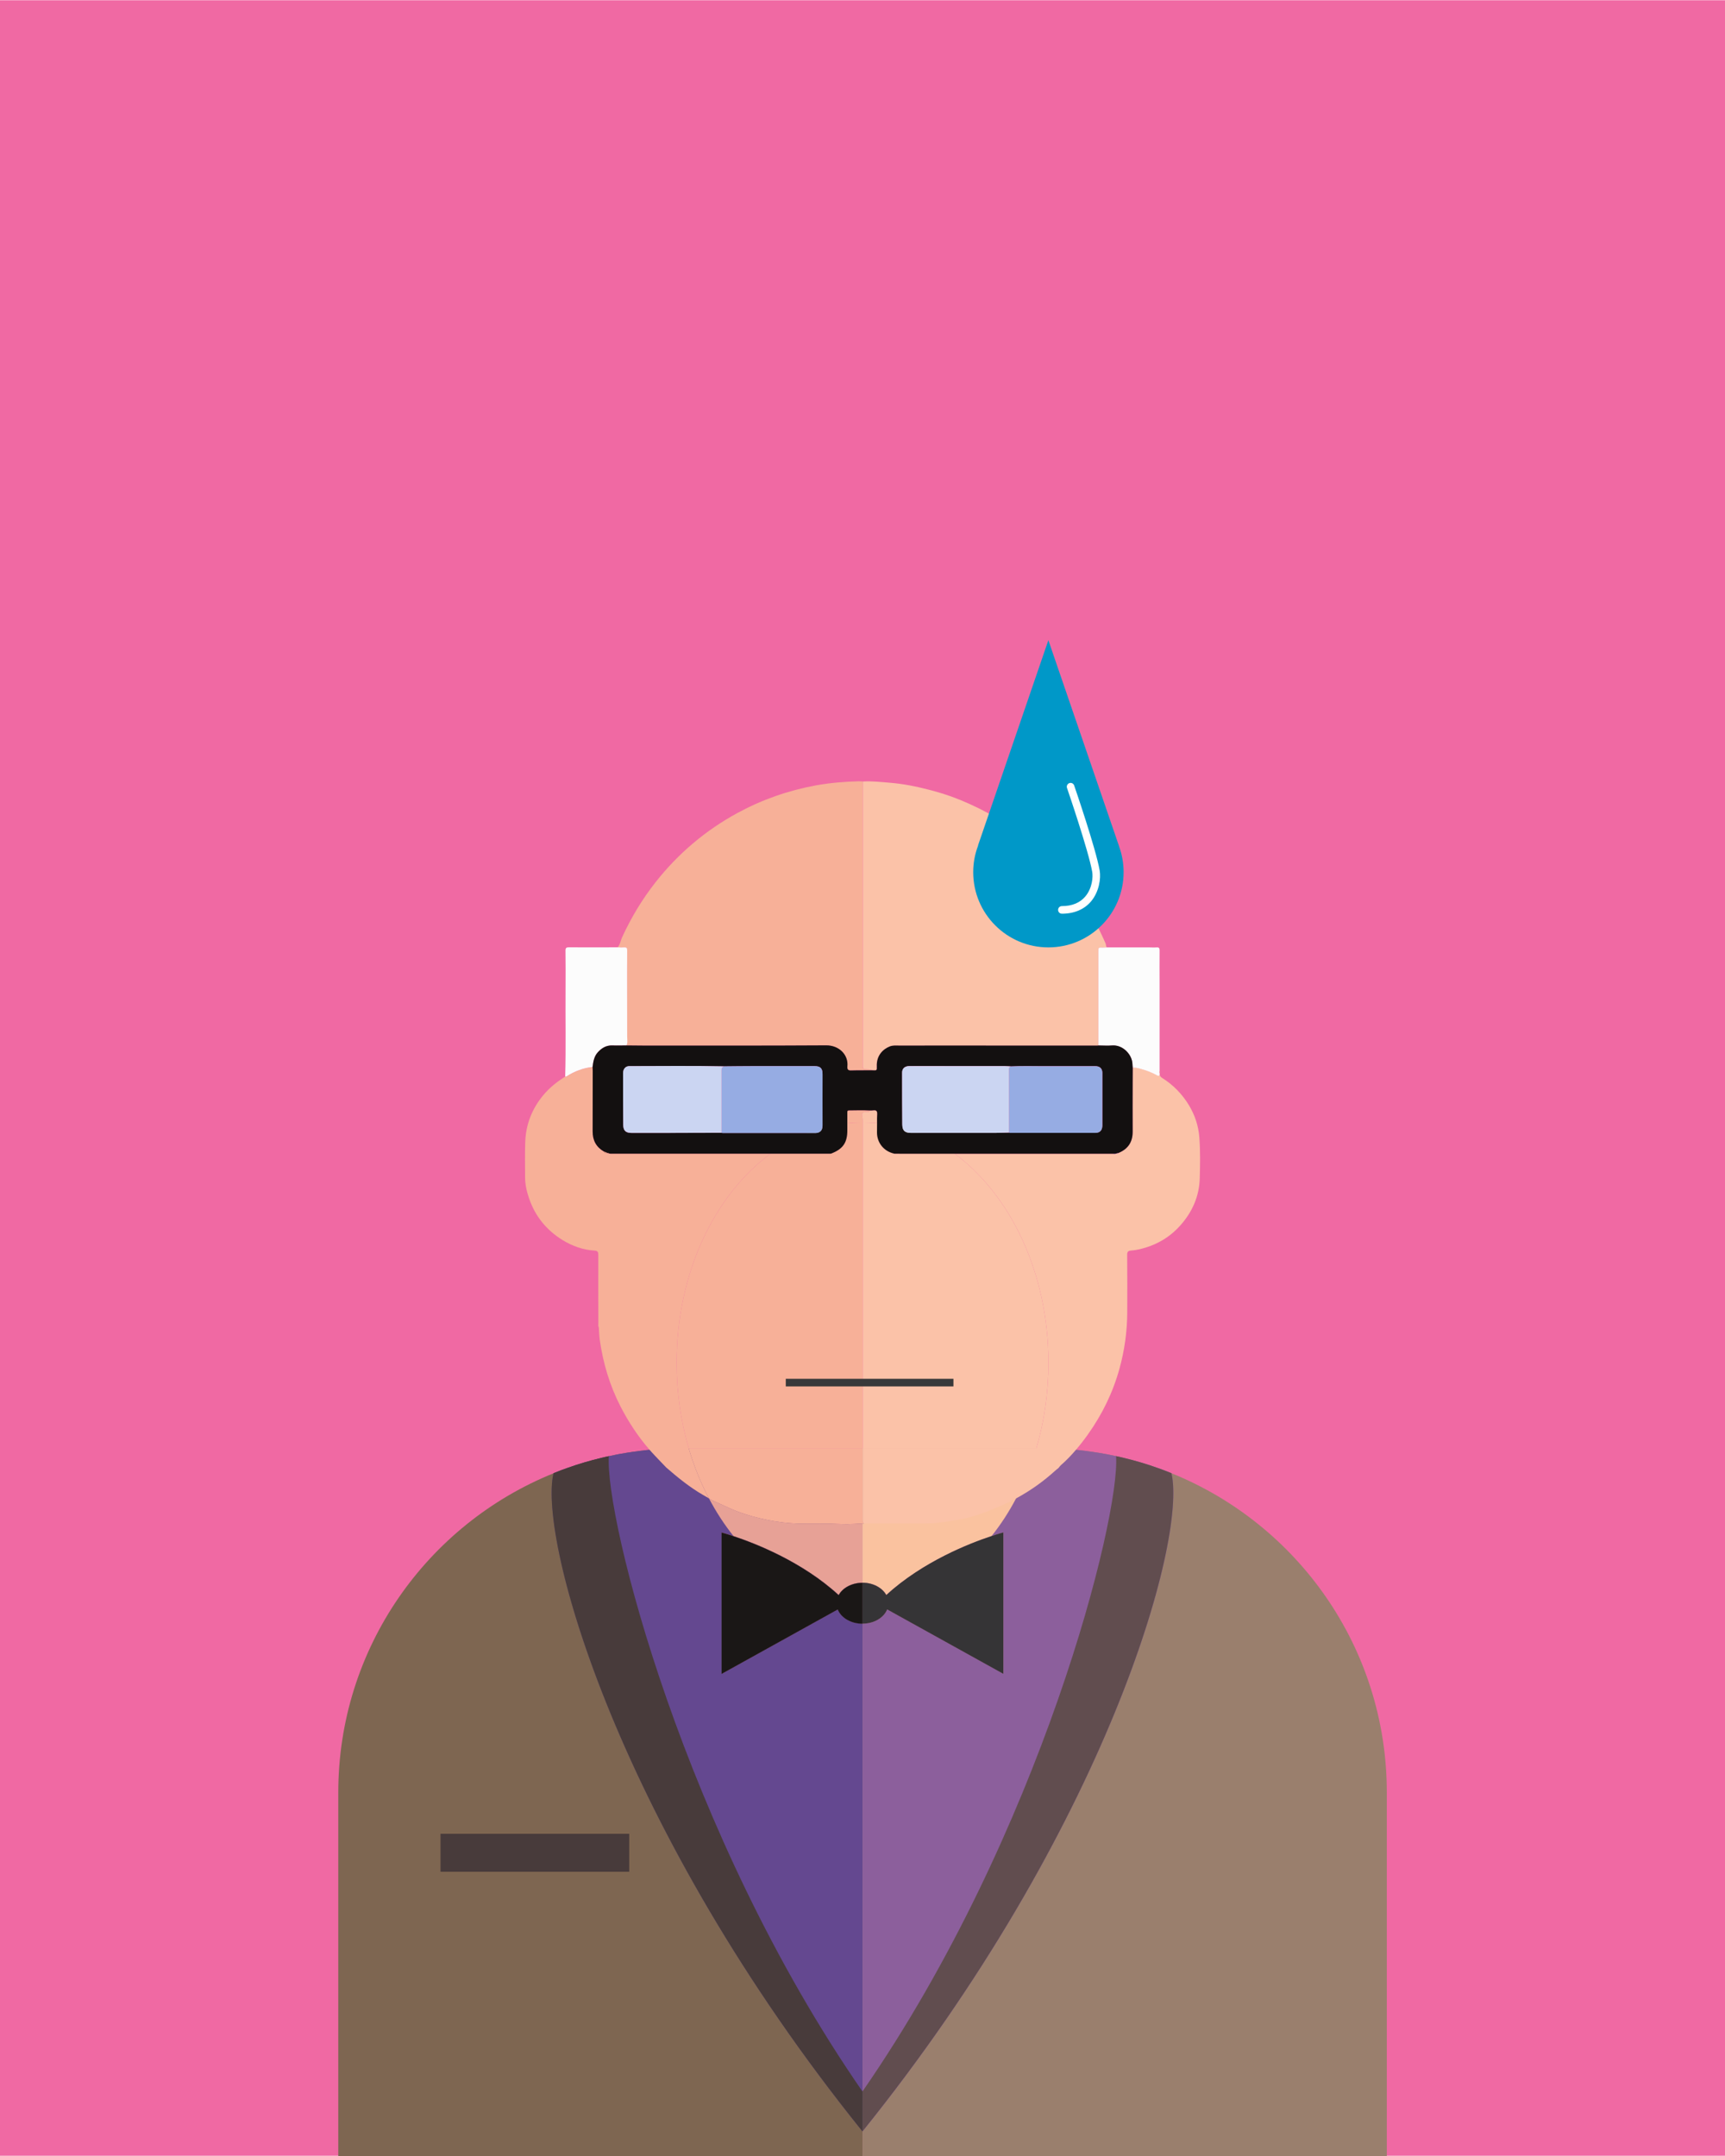 <?xml version="1.0" encoding="UTF-8"?>
<svg id="imbarazzato" xmlns="http://www.w3.org/2000/svg" viewBox="0 0 226.77 283.46">
  <def>
    <style>
      .gocciaAnimation{
        transition: all ;
        animation: gocciaAnimation 1.5s ease-out 1;
      }
      @keyframes gocciaAnimation {
        0%{
          opacity:1;
          transform: translateY(0%);
        }
        100%{
          opacity:0;
          transform: translateY(5%);
        }
      }
      .sorriso{
        transform: scaleX(0);
        transform-origin: center center !important ;
        animation: sorriso 1.5s ease-out 1 0s forwards;
      }
      @keyframes sorriso {
        0%{
          transform: scaleX(0);
        }
        100%{ 
         
          transform: scaleX(1);
        }
      }
    </style>
  </def>
  <rect id="sfondo" x="0" y=".03" width="226.77" height="283.4" fill="#f069a3" stroke-width="0"/>
  <g id="corpo">
    <g id="gianmarco">
      <path d="M96.43,201.96c2.84.93,9.02,3.34,13.83,7.74.52-.95,1.73-1.61,3.13-1.61v-7.79c-.87.02-1.74.12-2.62.08-.82-.03-1.65-.08-2.48-.06-.93.02-1.86,0-2.8,0-1.62-.01-3.21-.2-4.79-.53-1.79-.37-3.52-.9-5.18-1.68-.63-.3-1.27-.58-1.91-.86l-.02-.02s-.05-.03-.08-.05c-.1-.06-.21-.12-.31-.18-1.08-2.04-1.97-4.25-2.66-6.59h-.8c-1.37,0-2.74.06-4.08.18-.09.01-.17.02-.26.03-.15.01-.31.03-.47.04-.55.06-1.11.13-1.65.21-.3.04-.58.08-.87.13-.35.06-.7.12-1.05.18-.1.02-.2.04-.3.06-.35.07-.68.14-1.01.21-.32.07-.63.14-.94.22-1.56.37-3.08.82-4.57,1.35-.25.09-.49.18-.72.26-.35.14-.7.27-1.05.42-16.59,6.7-28.3,22.97-28.3,41.96v47.8h68.92v-69.99c-1.52,0-2.82-.78-3.25-1.87l-15.27,8.47v-18.59s.58.15,1.56.48Z" fill="#7e6651" stroke-width="0"/>
      <path d="M96.43,201.96c2.84.93,9.02,3.34,13.83,7.74.52-.95,1.73-1.61,3.13-1.61v-7.79c-.87.02-1.74.12-2.62.08-.82-.03-1.65-.08-2.48-.06-.93.02-1.86,0-2.8,0-1.62-.01-3.21-.2-4.79-.53-1.79-.37-3.52-.9-5.18-1.68-.63-.3-1.27-.58-1.91-.86l-.02-.02s-.05-.03-.08-.05c-.1-.06-.21-.12-.31-.18-1.08-2.04-1.97-4.25-2.66-6.59h-.8c-1.37,0-2.74.06-4.08.18-.09.01-.17.02-.26.03-.15.01-.31.03-.47.04-.55.06-1.11.13-1.65.21-.3.04-.58.08-.87.13-.35.06-.7.12-1.05.18-.1.02-.2.04-.3.06-.35.07-.68.14-1.01.21-.32.07-.63.14-.94.22-1.56.37-3.08.82-4.57,1.35-.25.09-.49.18-.72.26-.35.14-.7.27-1.05.42-2.04,8.86,8.59,46.74,40.62,86.54v-66.77c-1.52,0-2.82-.78-3.25-1.87l-15.27,8.47v-18.59s.58.15,1.56.48Z" fill="#644890" stroke-width="0"/>
      <path d="M113.38,280.24v-5.26c-23.52-33.99-33.89-75.52-33.34-83.53-.32.06-.63.13-.94.21-1.56.37-3.08.82-4.57,1.36-.25.09-.48.17-.72.26-.35.13-.7.27-1.05.41-2.04,8.86,8.59,46.75,40.62,86.54Z" fill="#483b3b" stroke-width="0"/>
      <rect x="57.91" y="241.1" width="24.81" height="4.99" transform="translate(140.63 487.19) rotate(-180)" fill="#483b3b" stroke-width="0"/>
      <path d="M111.39,147.67v.9c.01,1.66-.56,2.5-2.11,3.1-.04.07-.1.08-.16.02h-7.84c1.53-1.13,3.16-2.05,4.87-2.73.64-.26,1.28-.48,1.94-.66,1.08-.3,2.18-.52,3.3-.63Z" fill="#e7a196" stroke-width="0"/>
      <path d="M113.39,200.3v7.79c-1.4,0-2.61.66-3.13,1.61-4.81-4.4-10.99-6.81-13.83-7.74-1.2-1.5-2.29-3.17-3.23-4.96.1.06.21.12.31.18.03.02.05.03.08.05l.02.02c.64.28,1.28.56,1.91.86,1.66.78,3.39,1.31,5.18,1.68,1.58.33,3.17.52,4.79.53.94,0,1.87.02,2.8,0,.83-.02,1.66.03,2.48.06.88.04,1.75-.06,2.62-.08Z" fill="#e7a196" stroke-width="0"/>
      <path d="M94.86,201.49v18.59s15.27-8.47,15.27-8.47c.44,1.09,1.73,1.87,3.25,1.87v-5.38c-1.4,0-2.61.67-3.13,1.62-4.8-4.41-10.99-6.81-13.83-7.75-.98-.33-1.56-.48-1.56-.48Z" fill="#1a1716" stroke-width="0"/>
      <path d="M154.01,193.7c-.35-.15-.7-.28-1.05-.42-.24-.08-.47-.17-.72-.26-1.49-.53-3.01-.98-4.57-1.35-.31-.08-.62-.15-.94-.22-.33-.07-.67-.14-1.01-.21-.1-.02-.2-.04-.31-.06-.35-.06-.69-.12-1.04-.18-.29-.05-.57-.09-.87-.13-.54-.08-1.1-.15-1.65-.21-.14-.01-.28-.03-.41-.04-.11-.01-.21-.02-.32-.03-1.34-.12-2.71-.18-4.08-.18h-23.62v9.45c0,.18.03.33.17.44h-.2v7.79c1.4,0,2.61.66,3.13,1.61,4.81-4.4,10.99-6.81,13.83-7.74.97-.33,1.56-.48,1.56-.48v18.59l-15.27-8.47c-.44,1.09-1.73,1.87-3.25,1.87v69.99h68.92v-47.8c0-18.99-11.71-35.26-28.3-41.96Z" fill="#9a7f6d" stroke-width="0"/>
      <path d="M154.01,193.7c-.35-.15-.7-.28-1.05-.42-.24-.08-.47-.17-.72-.26-1.49-.53-3.01-.98-4.57-1.35-.31-.08-.62-.15-.94-.22-.33-.07-.67-.14-1.01-.21-.1-.02-.2-.04-.31-.06-.35-.06-.69-.12-1.04-.18-.29-.05-.57-.09-.87-.13-.54-.08-1.1-.15-1.65-.21-.14-.01-.28-.03-.41-.04-.11-.01-.21-.02-.32-.03-1.34-.12-2.71-.18-4.08-.18h-23.62v9.45c0,.18.03.33.17.44h-.2v7.79c1.4,0,2.61.66,3.13,1.61,4.81-4.4,10.99-6.81,13.83-7.74.97-.33,1.56-.48,1.56-.48v18.59l-15.27-8.47c-.44,1.09-1.73,1.87-3.25,1.87v66.77c32.02-39.8,42.66-77.68,40.62-86.54Z" fill="#8c5f9c" stroke-width="0"/>
      <path d="M113.38,280.24v-5.26c23.52-33.99,33.89-75.52,33.34-83.53.32.06.63.13.94.21,1.56.37,3.08.82,4.57,1.36.25.09.48.17.72.26.35.13.7.27,1.05.41,2.04,8.86-8.59,46.75-40.62,86.54Z" fill="#614d4f" stroke-width="0"/>
      <path d="M125.52,151.7h-6.71c-.4,0-.79-.01-1.18-.01-.05.05-.1.04-.13-.02-1.32-.31-2.2-1.41-2.21-2.76,0-.42,0-.83.01-1.25,1.15.11,2.28.33,3.38.64.65.18,1.3.4,1.93.65,1.73.68,3.37,1.61,4.91,2.75Z" fill="#fac29f" stroke-width="0"/>
      <path d="M136.24,190.41c-.69,2.34-1.58,4.56-2.67,6.6-.94,1.79-2.02,3.45-3.22,4.95-2.84.93-9.02,3.34-13.83,7.74-.52-.95-1.73-1.61-3.13-1.61v-7.79h.2c-.14-.11-.17-.26-.17-.44v-9.45h22.82Z" fill="#fac29f" stroke-width="0"/>
      <path d="M113.38,208.09v5.38c1.52,0,2.81-.78,3.25-1.87l15.27,8.47v-18.59s-.59.15-1.56.48c-2.84.94-9.02,3.34-13.83,7.75-.52-.95-1.73-1.62-3.13-1.62Z" fill="#353436" stroke-width="0"/>
      <g>
        <path d="M113.42,147.58v32.89c0,3.31,0,6.63,0,9.94h-22.88c-1.02-3.49-1.59-7.28-1.59-11.24,0-11.78,4.97-22.05,12.33-27.48h7.84c.06.06.12.05.16-.02,1.55-.6,2.12-1.44,2.11-3.1v-.9c.62-.06,1.25-.09,1.88-.09h.15Z" fill="#f7b098" stroke-width="0"/>
        <path d="M113.59,200.3h-.2c-.87.02-1.74.12-2.62.08-.82-.03-1.65-.08-2.48-.06-.93.02-1.86,0-2.8,0-1.62-.01-3.21-.2-4.79-.53-1.79-.37-3.52-.9-5.18-1.68-.63-.3-1.27-.58-1.91-.86l-.02-.02s-.05-.03-.08-.05c-.1-.06-.21-.12-.31-.18-1.08-2.04-1.97-4.25-2.66-6.59h22.88v9.45c0,.18.03.33.17.44Z" fill="#f7b098" stroke-width="0"/>
        <path d="M88.95,179.17c0,3.96.57,7.75,1.59,11.24.69,2.34,1.58,4.55,2.66,6.59-.26-.15-.52-.3-.78-.45-1.75-1.01-3.31-2.28-4.83-3.6-.65-.69-1.33-1.37-1.97-2.08-.07-.08-.15-.16-.22-.25-1.5-1.72-2.75-3.62-3.8-5.65-1.44-2.79-2.32-5.75-2.76-8.84-.07-.53-.08-1.07-.12-1.6-.1-.18-.06-.38-.06-.57-.01-2.98-.02-5.96-.01-8.93.01-.34-.04-.57-.42-.6-1.56-.08-2.99-.6-4.31-1.41-2.09-1.3-3.56-3.11-4.36-5.44-.31-.9-.53-1.83-.53-2.8,0-1.55-.04-3.09.02-4.64.08-2.32.89-4.37,2.38-6.16.82-.99,1.81-1.76,2.87-2.44.07.05.12.02.19-.02,1.04-.66,2.17-1.1,3.41-1.23.01.17.02.33.02.5,0,2.65,0,5.31-.01,7.96-.01,1.19.47,2.08,1.5,2.67.06.23.25.16.4.18h.01c.07.1.16.1.26.07.05.01.11.01.17.02.02.04.05.04.08,0h20.95c-7.36,5.43-12.33,15.7-12.33,27.48Z" fill="#f7b098" stroke-width="0"/>
        <path d="M114.35,146.01c-.09.29-.32.16-.5.17-.44.02-.59.16-.49.6.05.22.06.44.06.66v.14h-.15c-.63,0-1.26.03-1.88.09v-1.38c0-.15-.02-.29.23-.29.91-.01,1.82-.04,2.73.01Z" fill="#f7b098" stroke-width="0"/>
        <path d="M137.83,179.17c0,3.96-.57,7.75-1.59,11.24h-22.82c0-3.31,0-6.63,0-9.94v-32.89h.09c.6,0,1.2.03,1.79.08-.01.42-.01.83-.01,1.25.01,1.35.89,2.45,2.21,2.76.03.06.08.07.13.02.39,0,.78.01,1.18.01h6.71c7.35,5.44,12.31,15.7,12.31,27.47Z" fill="#fbc2a8" stroke-width="0"/>
        <path d="M115.32,146.51c-.02.38-.03.77-.02,1.15-.59-.05-1.19-.08-1.79-.08h-.09v-.14c0-.22-.01-.44-.06-.66-.1-.44.05-.58.49-.6.18-.01.41.12.5-.17.16,0,.31,0,.46-.02.4-.05.53.1.51.52Z" fill="#fbc2a8" stroke-width="0"/>
        <path d="M157.72,154.89c-.06,2.42-1,4.51-2.63,6.31-1.47,1.61-3.28,2.6-5.4,3.07-.34.08-.69.12-1.03.15-.34.03-.48.15-.48.52.02,2.56.02,5.12.01,7.68-.02,2.48-.36,4.92-1.02,7.32-.87,3.15-2.28,6.03-4.17,8.68-.49.69-1.01,1.36-1.56,2-.61.72-1.27,1.41-2,2.04-.11.1-.19.23-.29.35-.14.11-.29.22-.42.34-1.57,1.43-3.29,2.65-5.16,3.66-.01,0-.02,0-.03.02-.09-.02-.15.03-.2.1-.01.02-.03.03-.06.03-.17.01-.28.11-.36.25h-.02c-.44.1-.82.35-1.23.52-1.91.84-3.84,1.6-5.93,1.92-1.2.18-2.4.42-3.61.44-2.85.04-5.69.01-8.54.01-.14-.11-.17-.26-.17-.44v-9.45h22.82c1.02-3.49,1.59-7.28,1.59-11.24,0-11.77-4.96-22.03-12.31-27.47h20.84c.13.06.25.06.37-.03.02,0,.05-.01.07-.01.08.02.15.02.2-.05,1.27-.51,1.91-1.43,1.9-2.82-.02-2.17,0-4.33,0-6.49,0-.65.01-1.29.01-1.94.28-.02.56.02.83.09.83.22,1.63.5,2.38.92.15.09.25.11.33-.07.05.17.13.3.29.4,1.48.92,2.67,2.14,3.57,3.63.78,1.3,1.25,2.72,1.36,4.25.13,1.77.1,3.54.05,5.31Z" fill="#fbc2a8" stroke-width="0"/>
        <path d="M81.18,124.57c.34-.36.39-.86.58-1.29,1.19-2.61,2.66-5.05,4.43-7.3,2.97-3.77,6.55-6.8,10.77-9.1,3.24-1.76,6.67-2.95,10.29-3.62,1.87-.34,3.76-.49,5.65-.54.17,0,.34.01.5.02,0,12.37,0,24.75,0,37.12,0,.11,0,.23,0,.34-.02.23.07.3.31.34.32.05.67-.01.96.18-.91,0-1.83-.02-2.74.02-.43.02-.59-.09-.55-.54.15-1.55-1.12-2.77-2.78-2.76-8,.05-16.01.03-24.01.03-.74,0-1.49-.02-2.23-.02.16-.38.08-.77.08-1.16,0-2.77,0-5.54,0-8.3,0-1.01,0-2.02.01-3.03,0-.29-.08-.41-.38-.39-.29.02-.59,0-.88,0Z" fill="#f7b098" stroke-width="0"/>
        <path d="M114.69,140.73c-.29-.2-.64-.13-.96-.18-.24-.04-.32-.12-.31-.34,0-.11,0-.22,0-.34,0-12.37,0-24.75,0-37.12,1.22-.07,2.44.07,3.65.17,1.68.14,3.33.47,4.96.89,1.47.37,2.91.83,4.31,1.41,1.61.67,3.17,1.43,4.67,2.33,2.21,1.32,4.26,2.86,6.11,4.65,1.86,1.79,3.52,3.73,4.97,5.87,1.28,1.89,2.34,3.89,3.25,5.97.07.17.03.37.16.52-.18,0-.36.02-.55.02-.57,0-.57-.01-.56.53,0,4.12,0,8.23,0,12.35-.04,0-.08.02-.12.02-3.77,0-7.54,0-11.31,0-4.92,0-9.85,0-14.77,0-.41,0-.82-.04-1.21.11-.86.33-1.78,1.17-1.72,2.63.02.54,0,.54-.58.52Z" fill="#fbc2a8" stroke-width="0"/>
        <path d="M82.37,137.45c-.63,0-1.26.03-1.89,0-.79-.02-1.38.34-1.89.9-.5.55-.6,1.24-.69,1.93-1.24.13-2.37.57-3.41,1.23-.07.04-.12.07-.19.02.11-3.84.02-7.67.05-11.51.01-1.68.01-3.37-.01-5.05,0-.36.14-.42.44-.42,2.14.01,4.27,0,6.41,0,.29.01.59.03.88.01.3-.02.39.09.38.39-.01,1.01-.01,2.02-.01,3.03,0,2.77,0,5.54.01,8.31,0,.38.09.77-.08,1.15Z" fill="#fcfcfc" stroke-width="0"/>
        <path d="M144.39,137.46c0-4.12,0-8.23,0-12.35,0-.55,0-.54.56-.53.18,0,.36-.01.55-.02,1.84,0,3.68,0,5.52,0,.35,0,.7.03,1.05,0,.31-.02.37.12.37.4-.01,1.48-.01,2.95,0,4.43,0,3.81,0,7.62,0,11.42-.03.1-.03.2.01.3,0,.07,0,.14,0,.21-.08.18-.19.15-.33.07-.75-.42-1.55-.7-2.38-.92-.28-.07-.55-.12-.83-.09-.01-.17-.04-.33-.04-.5-.04-1.19-1.23-2.53-2.67-2.41-.6.05-1.2,0-1.8,0Z" fill="#fcfcfc" stroke-width="0"/>
        <path d="M152.46,141.1c-.05-.1-.04-.2-.01-.3.07.1.06.2.01.3Z" fill="#f7b098" stroke-width="0"/>
        <path d="M148.91,140.36c-.01-.16-.04-.33-.04-.5-.04-1.18-1.23-2.52-2.67-2.41-.6.05-1.2,0-1.8,0-.05,0-.09.02-.13.02h-11.31c-4.92,0-9.84-.01-14.77,0-.4,0-.81-.05-1.21.11-.85.33-1.78,1.16-1.71,2.63.02.54,0,.54-.58.51-.91.01-1.83-.01-2.74.02-.43.02-.59-.09-.55-.54.15-1.55-1.12-2.77-2.78-2.76-8.01.05-16.01.03-24.02.03-.74,0-1.48-.01-2.23-.02-.63,0-1.26.03-1.89,0-.79-.02-1.38.34-1.89.9-.5.55-.6,1.24-.69,1.93.01.17.02.33.02.5,0,2.65,0,5.31-.01,7.96-.01,1.19.47,2.08,1.5,2.67.13.07.29.05.4.18h.01c.1-.02.18.01.26.07.05.01.11.01.17.02h28.87c.06-.01.11-.02.16-.02,1.55-.6,2.12-1.44,2.11-3.1v-2.28c0-.15-.02-.29.23-.29.91-.01,1.82-.04,2.73.01.16,0,.31,0,.46-.02.4-.05.53.1.51.52-.02.38-.03.77-.02,1.15-.01.42-.01.83-.01,1.25.01,1.35.89,2.45,2.21,2.76.04.01.08.01.13.02.39,0,.78.01,1.18.01h27.55c.13-.01.25-.02.37-.03.02,0,.05-.01.07-.01.06-.05.12-.08.2-.05,1.27-.51,1.91-1.43,1.9-2.82-.02-2.17,0-4.33,0-6.49,0-.65.01-1.29.01-1.94ZM108.13,147.96c0,.13-.01.24-.04.34-.01.05-.03.1-.04.15-.04.1-.09.19-.17.26-.08.08-.17.14-.29.18-.06.03-.13.04-.2.05-.07.02-.14.02-.23.02-4.03,0-8.07,0-12.11,0-.06,0-.13-.01-.2-.02-2.53.01-5.06.01-7.59.02h-4.22c-.77,0-1.1-.29-1.1-1.05-.02-2.28-.02-4.55-.02-6.83,0-.52.32-.9.79-.9,4.15,0,8.31-.06,12.47.02,1.24-.01,2.48-.03,3.71-.03,2.73-.01,5.46,0,8.19,0,.79,0,1.06.3,1.05,1.09-.01,2.23,0,4.47,0,6.71ZM144,148.94c-3.74.01-7.48,0-11.22,0-.04,0-.08-.02-.12-.03-.63.01-1.27.04-1.9.04h-10.97c-.08,0-.16,0-.23-.01-.07,0-.14-.01-.2-.03-.04,0-.08-.01-.11-.02-.07-.02-.13-.04-.19-.08-.06-.02-.1-.05-.14-.09h-.01s-.07-.08-.1-.12c-.03-.04-.05-.08-.07-.13-.03-.05-.05-.11-.06-.17-.04-.13-.06-.28-.06-.46-.02-2.28-.02-4.56-.02-6.84,0-.52.36-.84.94-.84,1.74-.01,3.49,0,5.23,0h7.3c.28,0,.56.03.84.04,1.33-.06,2.67-.03,4-.03h7.09c.59,0,.92.32.92.89,0,2.29,0,4.59,0,6.88,0,.64-.3,1-.93,1Z" fill="#131010" stroke-width="0"/>
        <path d="M79.81,151.6c-.15-.02-.34.05-.4-.18.13.07.29.05.4.18Z" fill="#c79770" stroke-width="0"/>
        <path d="M80.08,151.67c-.1.03-.19.03-.26-.07.1-.02.18.01.26.07Z" fill="#c79770" stroke-width="0"/>
        <path d="M109.28,151.67c-.04.07-.1.08-.16.02.06-.01.11-.02.16-.02Z" fill="#c79770" stroke-width="0"/>
        <path d="M80.33,151.69s-.06.04-.08,0h.08Z" fill="#c79770" stroke-width="0"/>
        <path d="M146.36,151.71c.12,0,.25-.02.37-.03-.12.09-.24.09-.37.03Z" fill="#7d6c9f" stroke-width="0"/>
        <path d="M146.8,151.67c.06-.05.12-.08.2-.05-.05.07-.12.07-.2.05Z" fill="#7d6c9f" stroke-width="0"/>
        <path d="M117.63,151.69s-.1.04-.13-.02c.04.01.08.01.13.02Z" fill="#7d6c9f" stroke-width="0"/>
        <path d="M132.65,148.91c-.63.01-1.26.04-1.89.04-3.66,0-7.31,0-10.97,0-.84,0-1.17-.29-1.18-1.11-.02-2.28-.02-4.56-.02-6.83,0-.53.36-.84.94-.84,1.74,0,3.49,0,5.23,0,2.43,0,4.87,0,7.3,0,.28,0,.56.03.84.04-.26.08-.25.28-.25.5,0,2.73,0,5.47,0,8.2Z" fill="#cbd5f2" stroke-width="0"/>
        <path d="M95.18,140.2c1.24-.01,2.47-.03,3.71-.03,2.73,0,5.46,0,8.19,0,.79,0,1.06.31,1.05,1.09-.01,2.24,0,4.47,0,6.71,0,.66-.32,1-.97,1-4.04,0-8.07,0-12.11,0-.07,0-.14-.02-.21-.02,0-2.71,0-5.43,0-8.14,0-.28.06-.49.33-.59Z" fill="#96ace3" stroke-width="0"/>
        <path d="M95.18,140.2c-.28.1-.34.31-.33.59,0,2.71,0,5.43,0,8.14-2.53,0-5.06.02-7.59.02-1.41,0-2.81,0-4.22,0-.77,0-1.1-.29-1.11-1.05-.02-2.28-.02-4.55-.02-6.83,0-.52.32-.9.79-.9,4.16,0,8.32-.06,12.48.03Z" fill="#cbd5f2" stroke-width="0"/>
        <path d="M132.65,148.91c0-2.73,0-5.47,0-8.2,0-.22-.01-.42.25-.5,1.33-.07,2.67-.03,4-.03,2.36,0,4.73,0,7.09,0,.59,0,.92.32.92.89,0,2.29,0,4.59,0,6.88,0,.65-.3,1-.93,1-3.74,0-7.48,0-11.22,0-.04,0-.08-.02-.12-.03Z" fill="#96ace3" stroke-width="0"/>
      </g>
      <g id="sorriso" class="sorriso">
        <rect x="103.3" y="181.28" width="22.04" height="1" fill="#38393a" stroke-width="0"/>
      </g>
    </g>
    <g id="icon" class="gocciaAnimation">
      <path d="M147.71,114.67c0,5.46-4.43,9.89-9.89,9.89s-9.88-4.43-9.88-9.89c0-1.24.23-2.42.65-3.51h-.02l9.25-26.99,9.3,27.11h-.01c.39,1.05.6,2.2.6,3.39Z" fill="#0098c8" stroke-width="0"/>
      <path d="M139.6,120.13c-.28,0-.5-.22-.5-.5s.22-.5.5-.5c1.34,0,2.37-.43,3.08-1.27.9-1.07,1.03-2.53.9-3.25-.49-2.78-3.28-10.93-3.31-11.01-.09-.26.05-.55.31-.64.26-.09.54.05.63.31.12.34,2.85,8.31,3.35,11.16.19,1.09-.08,2.82-1.12,4.07-.89,1.06-2.22,1.63-3.84,1.63Z" fill="#fff" stroke-width="0"/>
    </g>
  </g>
</svg>